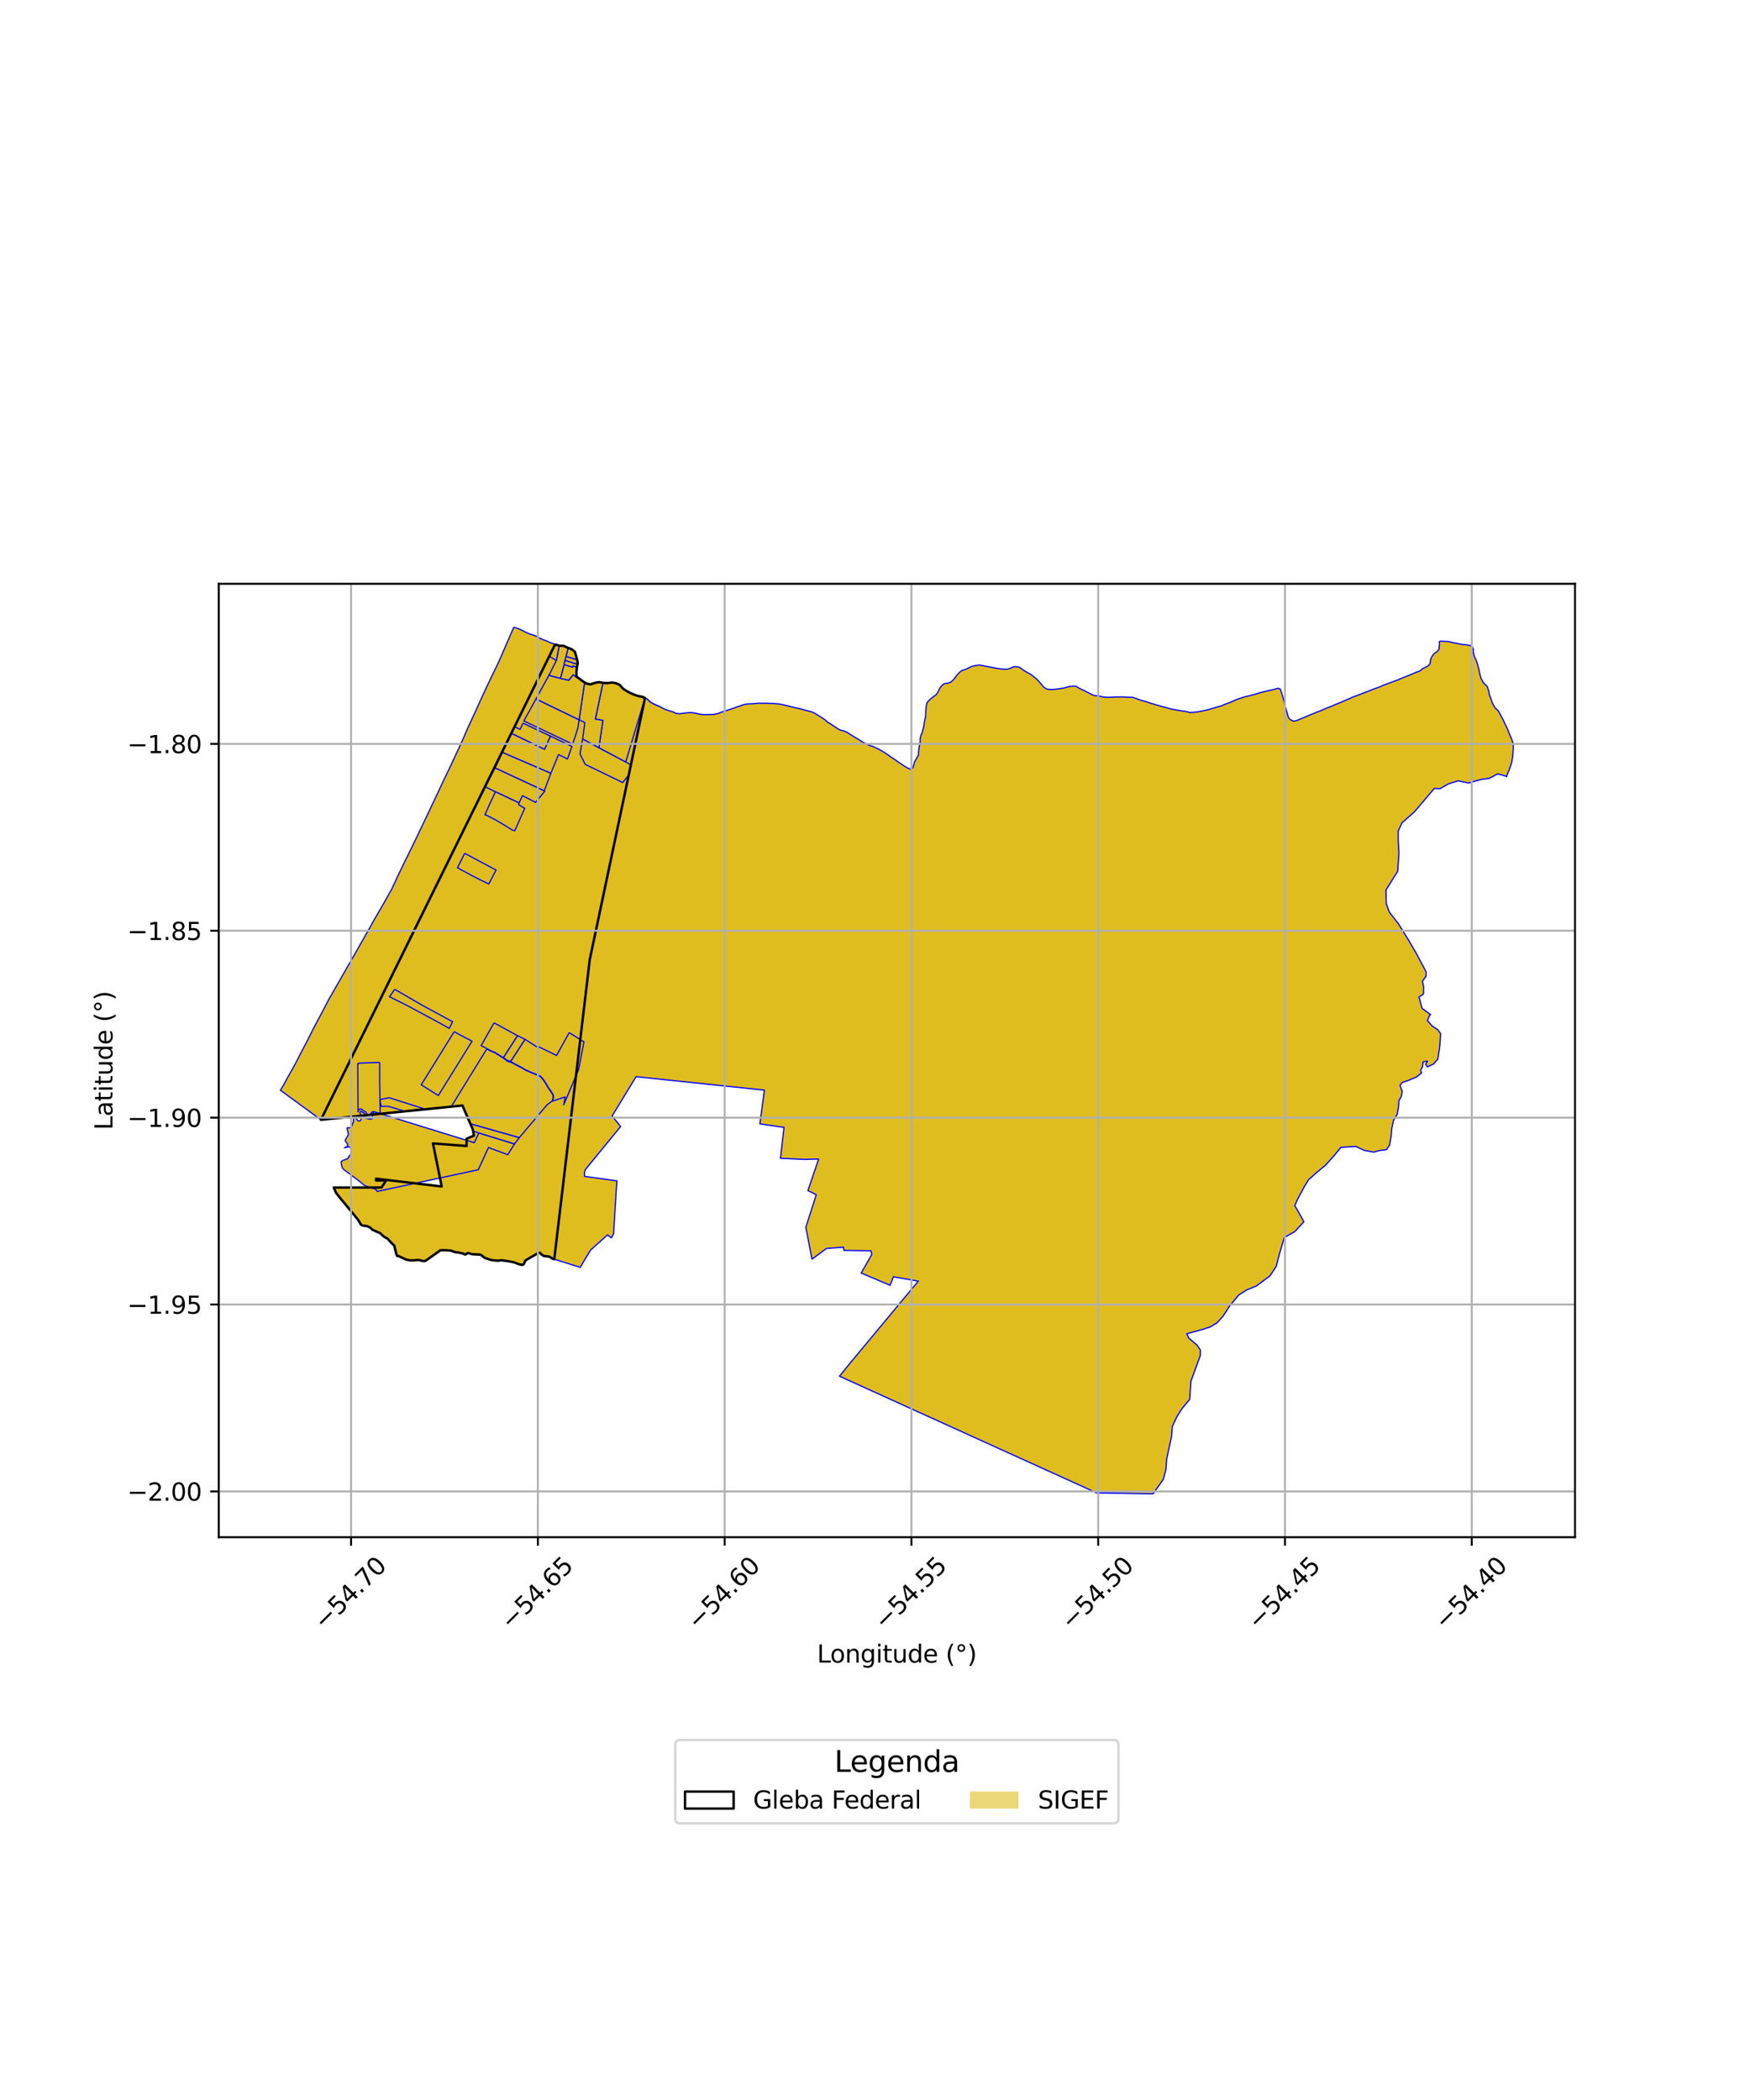 <?xml version="1.0" encoding="utf-8" standalone="no"?>
<!DOCTYPE svg PUBLIC "-//W3C//DTD SVG 1.1//EN"
  "http://www.w3.org/Graphics/SVG/1.1/DTD/svg11.dtd">
<svg xmlns:xlink="http://www.w3.org/1999/xlink" width="720pt" height="864pt" viewBox="0 0 720 864" xmlns="http://www.w3.org/2000/svg" version="1.1">
 <defs>
  <style type="text/css">*{stroke-linejoin: round; stroke-linecap: butt}</style>
 </defs>
 <g id="figure_1">
  <g id="patch_1">
   <path d="M 0 864 
L 720 864 
L 720 0 
L 0 0 
z
" style="fill: #ffffff"/>
  </g>
  <g id="axes_1">
   <g id="patch_2">
    <path d="M 90 632.442 
L 648 632.442 
L 648 240.198 
L 90 240.198 
z
" style="fill: #ffffff"/>
   </g>
   <g id="PatchCollection_1">
    <path d="M 265.369 287.198 
L 266.085 287.457 
L 267.553 288.87 
L 269.191 289.775 
L 271.022 290.53 
L 271.51 290.765 
L 269.707 297.078 
L 265.383 312.462 
L 265.313 312.698 
L 261.249 315.656 
L 257.423 313.477 
L 257.692 312.629 
L 257.768 312.419 
L 265.369 287.198 
" clip-path="url(#pb741abd24e)" style="fill: #e0bd1f; stroke: #0000ff; stroke-width: 0.5"/>
    <path d="M 592.29 263.798 
L 596.062 263.969 
L 597.828 264.416 
L 599.605 264.723 
L 601.285 265.094 
L 603.093 265.273 
L 604.812 265.569 
L 605.955 266.452 
L 606.178 267.14 
L 606.125 268.211 
L 606.57 269.985 
L 607.371 271.718 
L 607.941 273.509 
L 608.467 275.447 
L 608.847 277.318 
L 609.326 279.109 
L 610.333 280.911 
L 611.856 282.386 
L 612.456 284.176 
L 612.788 285.824 
L 613.45 287.593 
L 614.032 289.351 
L 615.218 291.346 
L 616.328 292.321 
L 617.309 294.026 
L 618.254 295.83 
L 619.169 297.695 
L 620.26 299.999 
L 621.001 301.93 
L 621.855 303.881 
L 622.53 305.811 
L 622.636 307.778 
L 622.476 309.764 
L 622.285 311.748 
L 621.947 313.705 
L 621.363 315.547 
L 620.67 317.351 
L 619.905 319.141 
L 619.868 319.578 
L 619.555 319.336 
L 616.211 318.386 
L 612.731 320.234 
L 609.6 320.665 
L 606.927 321.343 
L 604.255 322.163 
L 599.926 321.25 
L 595.864 322.533 
L 592.472 324.487 
L 590.079 324.421 
L 581.898 334.071 
L 576.874 338.473 
L 575.262 341.912 
L 575.269 345.772 
L 575.56 351.121 
L 575.045 358.489 
L 570.238 366.15 
L 570.354 371.782 
L 571.627 375.286 
L 575.4 380.132 
L 579.317 386.465 
L 582.705 392.232 
L 586.753 399.848 
L 586.733 401.611 
L 585.224 403.704 
L 585.721 405.935 
L 585.656 408.981 
L 583.829 410.189 
L 585.068 414.862 
L 588.592 417.441 
L 588.1 417.867 
L 587.294 419.923 
L 588.281 421.037 
L 589.269 422.151 
L 591.559 423.635 
L 592.688 425.262 
L 592.517 428.379 
L 592.241 431.497 
L 591.928 433.269 
L 591.616 435.642 
L 589.825 437.771 
L 587.258 438.945 
L 586.553 437.813 
L 587.325 436.572 
L 585.53 436.858 
L 585.253 438.914 
L 584.481 440.367 
L 584.905 441.429 
L 582.657 443.169 
L 579.141 444.628 
L 576.96 445.341 
L 576.013 446.547 
L 576.897 449.025 
L 576.549 451.08 
L 575.602 452.782 
L 575.325 455.722 
L 574.873 458.416 
L 573.329 460.969 
L 572.562 464.548 
L 572.391 467.205 
L 571.712 471.103 
L 570.431 473.018 
L 567.511 473.378 
L 565.225 474.02 
L 561.247 473.284 
L 557.796 471.661 
L 551.674 472.062 
L 549.252 475.042 
L 545.283 479.478 
L 541.629 482.461 
L 538.397 485.371 
L 536.713 488.102 
L 533.768 493.598 
L 532.716 496.045 
L 534.552 499.194 
L 536.459 502.661 
L 532.701 506.742 
L 528.412 509.124 
L 526.593 515.22 
L 525.056 521.068 
L 522.494 524.934 
L 516.907 529.089 
L 512.933 530.727 
L 509.63 532.823 
L 505.802 537.471 
L 503.136 541.621 
L 500.712 544.247 
L 497.936 545.917 
L 494.7 546.986 
L 491.367 547.903 
L 488.279 548.748 
L 489.086 550.511 
L 492.497 553.396 
L 493.845 555.379 
L 493.847 557.725 
L 490.006 568.184 
L 489.483 575.707 
L 486.35 579.504 
L 484.205 582.848 
L 482.328 586.917 
L 481.975 591.207 
L 480.017 600.152 
L 479.665 604.758 
L 478.595 608.688 
L 474.388 614.613 
L 451.154 614.211 
L 345.388 566.208 
L 345.812 565.685 
L 346.397 564.966 
L 346.893 564.373 
L 349.765 560.806 
L 377.827 527.085 
L 367.573 525.326 
L 366.195 528.793 
L 354.31 523.765 
L 358.692 516.111 
L 358.384 514.614 
L 347.237 514.467 
L 347.02 513.117 
L 343.674 513.369 
L 340.077 513.643 
L 334.071 518.052 
L 331.542 504.937 
L 335.836 491.541 
L 332.404 489.865 
L 336.787 476.94 
L 335.616 476.859 
L 331.145 477.021 
L 321.11 476.563 
L 321.603 472.096 
L 322.139 467.564 
L 322.574 463.817 
L 321.43 463.67 
L 318.348 463.223 
L 315.873 462.869 
L 312.632 462.396 
L 314.496 448.517 
L 263.412 443.162 
L 261.701 442.989 
L 251.833 459.178 
L 255.335 463.489 
L 240.873 481.161 
L 240.487 482.199 
L 240.482 483.979 
L 253.816 485.835 
L 253.615 488.728 
L 253.527 490.124 
L 253.438 491.332 
L 253.352 492.925 
L 252.432 507.661 
L 251.579 509.265 
L 249.937 508.083 
L 247.315 510.425 
L 245.574 511.994 
L 243.014 514.295 
L 242.313 515.427 
L 241.568 516.674 
L 241.224 517.215 
L 240.135 519.044 
L 238.708 521.433 
L 228.037 518.074 
L 242.632 394.872 
L 265.369 287.198 
L 266.085 287.457 
L 267.553 288.87 
L 269.191 289.775 
L 271.022 290.53 
L 271.51 290.762 
L 272.77 291.414 
L 274.177 292.069 
L 275.606 292.508 
L 276.76 292.84 
L 278.169 293.504 
L 279.642 293.654 
L 280.431 293.542 
L 281.017 293.487 
L 282.57 293.282 
L 284.321 293.168 
L 286.089 293.413 
L 287.845 293.836 
L 289.77 294.025 
L 291.729 293.967 
L 293.57 293.954 
L 295.517 293.527 
L 296.881 292.962 
L 297.977 292.643 
L 299.258 292.207 
L 300.72 291.739 
L 302.062 291.283 
L 303.503 290.737 
L 304.561 290.434 
L 305.967 289.925 
L 307.677 289.6 
L 309.542 289.553 
L 310.886 289.441 
L 312.327 289.291 
L 313.585 289.354 
L 314.845 289.321 
L 316.492 289.376 
L 318.003 289.467 
L 319.419 289.541 
L 320.662 289.651 
L 322.044 289.93 
L 323.655 290.3 
L 324.965 290.622 
L 326.364 290.975 
L 327.841 291.323 
L 329.386 291.644 
L 330.845 292.089 
L 332.32 292.453 
L 333.902 292.848 
L 335.187 293.448 
L 336.543 294.289 
L 337.689 294.98 
L 338.602 295.557 
L 339.623 296.284 
L 340.477 297.115 
L 341.517 297.694 
L 343.174 298.821 
L 344.507 299.693 
L 345.668 300.369 
L 347.114 300.705 
L 348.304 301.18 
L 349.502 301.936 
L 350.642 302.676 
L 351.683 303.312 
L 352.461 303.76 
L 353.722 304.529 
L 355.134 305.457 
L 356.535 306.111 
L 357.699 306.682 
L 359.199 307.145 
L 360.599 307.772 
L 362.209 308.59 
L 363.661 309.445 
L 364.726 310.16 
L 365.541 310.725 
L 366.68 311.524 
L 367.841 312.292 
L 368.886 313.019 
L 369.762 313.629 
L 370.661 314.235 
L 371.948 315.1 
L 373.192 315.88 
L 374.604 316.49 
L 375.529 315.97 
L 375.889 314.892 
L 376.32 313.398 
L 377.163 311.876 
L 377.91 310.599 
L 377.922 309.579 
L 378.061 308.142 
L 378.243 306.988 
L 378.55 305.578 
L 378.589 303.795 
L 378.977 302.314 
L 379.391 301.505 
L 379.749 300.028 
L 380.093 298.838 
L 380.209 297.643 
L 380.508 296.001 
L 380.815 294.63 
L 380.878 293.269 
L 380.923 291.849 
L 381.122 290.396 
L 381.402 289.158 
L 382.085 288.29 
L 382.976 287.466 
L 384.167 286.547 
L 385.22 285.745 
L 386.021 284.488 
L 386.571 283.329 
L 387.06 282.598 
L 387.867 281.716 
L 388.655 281.248 
L 389.862 281.104 
L 391.089 280.714 
L 392.116 279.841 
L 393.011 278.751 
L 393.477 277.989 
L 394.124 277.335 
L 394.819 276.613 
L 395.722 275.87 
L 397.1 275.458 
L 398.468 274.839 
L 399.846 274.144 
L 401.412 273.816 
L 402.93 273.604 
L 404.403 273.873 
L 405.991 274.18 
L 407.551 274.489 
L 408.993 274.768 
L 410.315 274.993 
L 411.356 275.154 
L 412.345 275.264 
L 413.434 275.314 
L 414.437 275.336 
L 415.26 275.084 
L 416.24 274.684 
L 417.278 274.304 
L 418.304 274.306 
L 419.358 274.518 
L 420.29 275.158 
L 421.377 275.922 
L 422.522 276.608 
L 423.493 277.128 
L 424.327 277.64 
L 425.433 278.514 
L 426.483 279.372 
L 427.499 280.425 
L 428.457 281.537 
L 429.355 282.631 
L 430.589 283.464 
L 432.071 283.657 
L 433.504 283.63 
L 434.774 283.511 
L 436.386 283.273 
L 437.74 283.092 
L 438.906 282.725 
L 440.178 282.39 
L 441.579 282.303 
L 442.873 282.39 
L 443.953 283.148 
L 445.48 283.859 
L 447.222 284.725 
L 448.742 285.525 
L 450.196 286.147 
L 451.45 286.28 
L 452.515 286.397 
L 453.644 286.723 
L 455.044 286.864 
L 455.833 286.883 
L 456.922 286.885 
L 458.077 286.809 
L 459.145 286.76 
L 460.34 286.767 
L 461.546 286.707 
L 463.039 286.815 
L 463.929 286.871 
L 464.805 286.874 
L 465.96 286.897 
L 467.151 287.268 
L 467.803 287.535 
L 469.315 288.067 
L 470.513 288.411 
L 471.765 288.743 
L 473.183 289.245 
L 474.786 289.715 
L 476.383 290.208 
L 477.876 290.62 
L 479.56 291.055 
L 480.983 291.451 
L 482.138 291.763 
L 483.532 292.022 
L 484.95 292.281 
L 486.345 292.482 
L 487.71 292.688 
L 488.728 292.905 
L 489.485 293.153 
L 490.862 293.074 
L 492.191 292.946 
L 493.712 292.711 
L 495.148 292.395 
L 496.585 292.109 
L 498.177 291.658 
L 499.744 291.181 
L 501.173 290.765 
L 502.486 290.431 
L 503.573 289.949 
L 504.506 289.566 
L 505.716 289.157 
L 506.602 288.753 
L 507.604 288.328 
L 508.656 287.883 
L 509.493 287.53 
L 510.278 287.306 
L 511.005 287.051 
L 511.914 286.754 
L 513.241 286.433 
L 514.825 286.052 
L 516.177 285.708 
L 517.385 285.321 
L 518.509 284.974 
L 519.792 284.652 
L 520.941 284.365 
L 522.258 284.074 
L 523.985 283.688 
L 525.765 283.178 
L 526.719 283.481 
L 527.191 284.806 
L 527.678 286.305 
L 528.049 287.728 
L 528.412 289.043 
L 528.67 290.261 
L 528.948 291.228 
L 529.204 292.13 
L 529.494 293.066 
L 529.793 294.152 
L 530.174 295.364 
L 531.062 296.204 
L 532.324 296.735 
L 533.628 296.396 
L 534.969 295.815 
L 536.238 295.308 
L 537.26 294.886 
L 538.365 294.398 
L 539.394 293.982 
L 540.288 293.623 
L 541.05 293.305 
L 541.929 292.938 
L 542.916 292.577 
L 543.909 292.182 
L 544.989 291.688 
L 546.094 291.238 
L 547.072 290.859 
L 548.115 290.438 
L 549.267 289.93 
L 550.481 289.434 
L 551.782 288.912 
L 552.972 288.388 
L 554.053 287.899 
L 555.263 287.403 
L 556.361 286.87 
L 557.447 286.487 
L 558.648 286.027 
L 559.855 285.559 
L 560.951 285.157 
L 562.008 284.741 
L 562.957 284.372 
L 563.914 284.002 
L 564.967 283.564 
L 566.185 283.145 
L 567.324 282.729 
L 568.324 282.311 
L 569.148 281.907 
L 570.094 281.57 
L 571.336 281.135 
L 572.544 280.678 
L 573.618 280.253 
L 574.399 279.999 
L 575.18 279.73 
L 575.912 279.363 
L 576.814 278.998 
L 577.836 278.575 
L 578.845 278.202 
L 579.857 277.785 
L 580.898 277.335 
L 581.846 276.953 
L 582.267 276.724 
L 582.932 276.497 
L 583.496 276.303 
L 584.069 276.097 
L 584.563 275.773 
L 584.871 275.476 
L 585.23 275.176 
L 585.583 274.949 
L 585.945 274.771 
L 586.316 274.577 
L 586.699 274.45 
L 587.102 274.236 
L 587.521 273.943 
L 587.878 273.634 
L 588.324 273.239 
L 588.413 272.612 
L 588.492 272.041 
L 588.636 271.347 
L 588.841 270.64 
L 589.329 269.878 
L 589.688 269.334 
L 590.137 268.8 
L 590.66 268.479 
L 591.33 268.015 
L 591.732 267.54 
L 592.041 267.113 
L 592.099 266.589 
L 592.14 266.033 
L 592.204 265.549 
L 592.251 264.992 
L 592.223 264.538 
L 592.175 264.142 
L 592.29 263.798 
" clip-path="url(#pb741abd24e)" style="fill: #e0bd1f; stroke: #0000ff; stroke-width: 0.5"/>
    <path d="M 228.407 265.075 
L 230.048 265.651 
L 231.789 265.685 
L 233.563 266.5 
L 235.271 267.125 
L 236.539 268.185 
L 237.033 269.796 
L 237.453 271.368 
L 237.703 272.825 
L 237.375 274.421 
L 237.168 276.392 
L 237.224 278.393 
L 238.672 279.502 
L 240.049 280.475 
L 241.452 281.271 
L 242.924 281.556 
L 244.025 281.234 
L 245.3 280.803 
L 246.665 280.659 
L 248.235 280.966 
L 250.125 281.018 
L 251.886 280.819 
L 253.538 281.121 
L 254.938 281.744 
L 255.929 282.898 
L 256.851 283.724 
L 257.97 284.381 
L 259.098 285.035 
L 260.636 285.684 
L 262.44 286.324 
L 264.406 286.708 
L 265.369 287.198 
L 242.632 394.872 
L 228.037 518.074 
L 227.535 517.931 
L 226.703 517.424 
L 225.937 516.998 
L 224.518 516.766 
L 223.698 516.742 
L 222.849 516.223 
L 222.505 515.917 
L 222.266 515.514 
L 221.769 515.363 
L 221.315 515.614 
L 220.269 516.096 
L 219.363 516.718 
L 218.265 517.408 
L 217.321 517.899 
L 216.779 518.26 
L 216.162 518.583 
L 215.906 519.247 
L 215.634 519.854 
L 215.23 520.317 
L 214.676 520.396 
L 214.143 520.298 
L 213.541 520.155 
L 212.891 519.865 
L 212.238 519.578 
L 211.496 519.363 
L 210.746 519.19 
L 209.995 519.033 
L 209.238 518.922 
L 208.494 518.834 
L 207.793 518.669 
L 207.104 518.595 
L 206.347 518.507 
L 205.606 518.609 
L 204.898 518.69 
L 204.178 518.655 
L 203.501 518.612 
L 202.823 518.532 
L 202.176 518.419 
L 201.563 518.248 
L 201.061 518.034 
L 200.37 517.843 
L 199.735 517.645 
L 199.184 517.351 
L 198.708 516.946 
L 198.211 516.523 
L 197.582 516.196 
L 196.245 516.154 
L 194.899 516.083 
L 194.227 516.008 
L 193.024 515.622 
L 192.634 515.523 
L 192.153 515.71 
L 191.741 516.027 
L 191.439 516.161 
L 190.337 515.711 
L 188.804 515.344 
L 187.364 515.204 
L 186.017 514.809 
L 185.526 514.557 
L 183.46 514.382 
L 182.027 514.406 
L 181.232 514.38 
L 180.119 515.169 
L 178.998 516.091 
L 177.68 516.797 
L 176.479 517.763 
L 175.268 518.607 
L 174.651 518.877 
L 173.281 518.677 
L 172.562 518.426 
L 171.821 518.38 
L 169.936 518.572 
L 168.638 518.538 
L 167.235 518.258 
L 166.063 517.763 
L 164.485 516.964 
L 163.934 516.75 
L 163.472 516.78 
L 163.172 516.375 
L 162.579 513.779 
L 162.211 512.478 
L 161.189 511.527 
L 159.811 510.07 
L 159.415 509.595 
L 157.931 508.774 
L 156.395 507.357 
L 154.557 506.522 
L 153.229 505.959 
L 152.365 505.11 
L 151.14 504.481 
L 149.677 504.314 
L 149.004 504.192 
L 148.51 503.843 
L 147.402 501.987 
L 145.81 499.986 
L 143.47 497.225 
L 141.742 495.071 
L 139.98 492.941 
L 138.276 490.778 
L 137.323 488.582 
L 156.961 488.582 
L 158.868 485.683 
L 154.723 485.683 
L 154.723 484.945 
L 181.723 488.154 
L 178.143 470.439 
L 191.969 471.496 
L 191.969 468.505 
L 194.958 467.224 
L 194.531 464.661 
L 190.262 454.837 
L 132.025 460.725 
L 228.407 265.075 
" clip-path="url(#pb741abd24e)" style="fill: #e0bd1f; stroke: #0000ff; stroke-width: 0.5"/>
    <path d="M 148.338 457.111 
L 150.065 458.203 
L 149.606 459.008 
L 149.81 459.902 
L 152.345 460.505 
L 153.21 460.191 
L 153.165 458.418 
L 153.536 458.014 
L 153.647 457.321 
L 195.137 470.133 
L 197.006 466.128 
L 211.699 470.65 
L 208.885 475.073 
L 200.978 472.112 
L 196.78 481.268 
L 155.258 490.181 
L 154.529 489.268 
L 149.983 487.77 
L 148.147 486.214 
L 141.769 481.433 
L 140.995 480.727 
L 140.686 480.031 
L 140.318 478.038 
L 140.89 477.51 
L 143.075 476.689 
L 143.753 475.458 
L 144.115 475.264 
L 144.603 473.576 
L 144.553 472.556 
L 143.945 471.98 
L 143.416 471.854 
L 142.754 471.953 
L 142.062 472.18 
L 141.727 472.201 
L 142.718 471.755 
L 143.047 471.236 
L 142.975 470.62 
L 142.142 469.574 
L 142.054 469.222 
L 142.14 468.846 
L 143.199 467.158 
L 143.327 466.465 
L 142.841 464.433 
L 142.837 464.083 
L 142.947 463.968 
L 143.54 464.025 
L 144.259 463.861 
L 144.779 463.282 
L 145.407 461.361 
L 145.427 460.102 
L 145.811 459.711 
L 146.419 459.992 
L 147.237 461.121 
L 147.93 461.229 
L 148.465 460.792 
L 148.562 460.049 
L 148.488 459.063 
L 148.049 457.78 
L 148.338 457.111 
" clip-path="url(#pb741abd24e)" style="fill: #e0bd1f; stroke: #0000ff; stroke-width: 0.5"/>
    <path d="M 193.514 462.321 
L 213.661 468.035 
L 211.699 470.65 
L 197.006 466.128 
L 195.236 465.552 
L 194.665 465.39 
L 194.549 464.658 
L 193.514 462.321 
" clip-path="url(#pb741abd24e)" style="fill: #e0bd1f; stroke: #0000ff; stroke-width: 0.5"/>
    <path d="M 200.227 431.647 
L 200.774 431.825 
L 201.332 432.126 
L 201.966 432.47 
L 202.406 432.666 
L 203.112 432.921 
L 203.669 433.169 
L 206.812 435.163 
L 207.524 435.634 
L 208.229 436.201 
L 208.987 436.74 
L 209.348 436.786 
L 210.151 437.039 
L 211.033 437.42 
L 212.09 438.04 
L 214.828 439.457 
L 215.92 440.12 
L 216.861 440.587 
L 219.511 441.711 
L 221.44 442.479 
L 222.053 442.752 
L 222.464 443.044 
L 223.361 444.111 
L 224.614 445.942 
L 225.388 447.298 
L 226.139 448.418 
L 226.839 449.438 
L 227.304 450.201 
L 227.573 450.875 
L 227.61 451.312 
L 227.343 452.544 
L 227.145 453.032 
L 225.091 454.536 
L 213.661 468.035 
L 193.514 462.321 
L 190.262 454.837 
L 185.671 455.301 
L 186.199 454.422 
L 200.227 431.647 
" clip-path="url(#pb741abd24e)" style="fill: #e0bd1f; stroke: #0000ff; stroke-width: 0.5"/>
    <path d="M 211.424 258.027 
L 213.579 258.764 
L 214.839 259.373 
L 216.282 260.103 
L 217.921 260.828 
L 219.288 261.233 
L 220.423 261.645 
L 221.551 262.257 
L 222.982 263.005 
L 224.74 263.63 
L 226.55 264.458 
L 228.407 265.075 
L 132.025 460.725 
L 115.364 448.553 
L 116.714 446.338 
L 118.245 443.483 
L 120.437 439.614 
L 122.164 436.413 
L 123.955 432.897 
L 126.608 427.837 
L 128.81 423.434 
L 132.304 416.887 
L 135.256 411.229 
L 138.149 406.184 
L 141.025 401.17 
L 142.686 398.222 
L 144.597 394.947 
L 147.115 390.55 
L 148.852 387.451 
L 151.263 383.27 
L 154.449 377.562 
L 157.668 372.025 
L 161.166 365.805 
L 163.286 361.21 
L 165.867 355.822 
L 167.591 352.353 
L 169.293 348.876 
L 171.481 344.385 
L 176.093 334.717 
L 179.234 328.065 
L 181.879 322.438 
L 184.681 316.595 
L 186.964 311.714 
L 189.577 306.108 
L 190.769 303.47 
L 192.48 299.476 
L 194.651 294.798 
L 196.57 290.619 
L 198.079 287.255 
L 199.843 283.43 
L 202.559 277.756 
L 205.234 272.212 
L 207.603 266.767 
L 210.043 261.144 
L 211.173 258.534 
L 211.424 258.027 
" clip-path="url(#pb741abd24e)" style="fill: #e0bd1f; stroke: #0000ff; stroke-width: 0.5"/>
    <path d="M 156.219 437.106 
L 156.209 444.813 
L 156.326 452.432 
L 156.425 458.132 
L 153.647 457.321 
L 153.268 457.395 
L 152.429 458.184 
L 152.42 458.566 
L 150.694 458.704 
L 150.931 458.338 
L 150.562 457.556 
L 149.444 456.908 
L 148.982 456.472 
L 148.243 456.239 
L 147.735 456.474 
L 147.385 457.219 
L 147.305 457.452 
L 147.21 437.56 
L 147.625 437.553 
L 147.63 437.401 
L 156.219 437.106 
" clip-path="url(#pb741abd24e)" style="fill: #e0bd1f; stroke: #0000ff; stroke-width: 0.5"/>
    <path d="M 160.062 451.614 
L 174.599 456.237 
L 166.353 457.139 
L 159.836 455.185 
L 156.786 455.165 
L 156.326 452.432 
L 160.062 451.614 
" clip-path="url(#pb741abd24e)" style="fill: #e0bd1f; stroke: #0000ff; stroke-width: 0.5"/>
    <path d="M 234.182 424.844 
L 238.742 427.704 
L 236.974 442.624 
L 231.915 454.557 
L 232.524 451.301 
L 227.401 453.015 
L 227.749 451.321 
L 227.709 450.842 
L 227.428 450.138 
L 226.955 449.362 
L 225.505 447.224 
L 224.731 445.868 
L 223.471 444.027 
L 222.558 442.94 
L 222.122 442.63 
L 221.493 442.35 
L 218.478 441.146 
L 216.919 440.461 
L 215.986 439.998 
L 214.895 439.335 
L 212.157 437.919 
L 211.095 437.296 
L 210.047 436.755 
L 216.017 427.609 
L 221.489 431.11 
L 221.717 430.696 
L 229.006 434.257 
L 234.182 424.844 
" clip-path="url(#pb741abd24e)" style="fill: #e0bd1f; stroke: #0000ff; stroke-width: 0.5"/>
    <path d="M 186.861 424.46 
L 188.076 425.127 
L 189.804 426.054 
L 191.761 427.092 
L 194.218 428.361 
L 180.345 450.733 
L 173.308 446.319 
L 186.861 424.46 
" clip-path="url(#pb741abd24e)" style="fill: #e0bd1f; stroke: #0000ff; stroke-width: 0.5"/>
    <path d="M 238.742 427.704 
L 240.259 428.656 
L 238.022 440.153 
L 236.974 442.624 
L 238.742 427.704 
" clip-path="url(#pb741abd24e)" style="fill: #e0bd1f; stroke: #0000ff; stroke-width: 0.5"/>
    <path d="M 212.907 426.101 
L 216.017 427.609 
L 210.047 436.755 
L 208.621 436.219 
L 207.099 435.106 
L 212.907 426.101 
" clip-path="url(#pb741abd24e)" style="fill: #e0bd1f; stroke: #0000ff; stroke-width: 0.5"/>
    <path d="M 203.264 420.82 
L 212.907 426.101 
L 207.099 435.106 
L 206.014 434.486 
L 203.734 433.046 
L 203.163 432.791 
L 202.457 432.536 
L 202.027 432.345 
L 200.839 431.702 
L 199.805 431.138 
L 197.965 430.207 
L 203.264 420.82 
" clip-path="url(#pb741abd24e)" style="fill: #e0bd1f; stroke: #0000ff; stroke-width: 0.5"/>
    <path d="M 162.429 407.03 
L 174.086 413.817 
L 186.209 420.347 
L 184.843 423.099 
L 178.949 419.844 
L 167.522 413.71 
L 160.242 410.07 
L 162.011 407.61 
L 162.429 407.03 
" clip-path="url(#pb741abd24e)" style="fill: #e0bd1f; stroke: #0000ff; stroke-width: 0.5"/>
    <path d="M 191.183 351.084 
L 204.081 357.965 
L 201.108 363.708 
L 197.738 362.067 
L 194.554 360.454 
L 188.217 357.019 
L 189.643 354.169 
L 191.183 351.084 
" clip-path="url(#pb741abd24e)" style="fill: #e0bd1f; stroke: #0000ff; stroke-width: 0.5"/>
    <path d="M 203.704 315.923 
L 224.178 325.466 
L 220.35 330.122 
L 214.977 327.361 
L 213.559 330.347 
L 203.842 325.768 
L 199.536 323.683 
L 203.704 315.923 
" clip-path="url(#pb741abd24e)" style="fill: #e0bd1f; stroke: #0000ff; stroke-width: 0.5"/>
    <path d="M 206.591 309.48 
L 226.64 318.127 
L 223.937 325.35 
L 203.704 315.923 
L 206.591 309.48 
" clip-path="url(#pb741abd24e)" style="fill: #e0bd1f; stroke: #0000ff; stroke-width: 0.5"/>
    <path d="M 239.712 304.003 
L 246.406 307.64 
L 257.423 313.477 
L 259.54 314.709 
L 258.663 318.878 
L 256.178 321.975 
L 253.554 320.678 
L 240.737 314.454 
L 238.634 310.193 
L 239.712 304.003 
" clip-path="url(#pb741abd24e)" style="fill: #e0bd1f; stroke: #0000ff; stroke-width: 0.5"/>
    <path d="M 210.394 301.688 
L 224.044 308.275 
L 226.452 302.855 
L 235.294 307.111 
L 233.476 312.284 
L 229.812 310.443 
L 226.64 318.127 
L 206.591 309.48 
L 210.394 301.688 
" clip-path="url(#pb741abd24e)" style="fill: #e0bd1f; stroke: #0000ff; stroke-width: 0.5"/>
    <path d="M 248.066 280.917 
L 248.685 281.174 
L 249.474 281.22 
L 251.701 280.929 
L 252.712 281.032 
L 254.818 281.776 
L 256.225 283.42 
L 258.649 284.922 
L 259.158 285.187 
L 262.079 286.326 
L 263.478 286.71 
L 264.08 286.794 
L 264.647 286.9 
L 265.369 287.198 
L 257.768 312.419 
L 257.692 312.629 
L 257.423 313.477 
L 246.406 307.64 
L 248.046 296.385 
L 244.952 295.867 
L 248.066 280.917 
" clip-path="url(#pb741abd24e)" style="fill: #e0bd1f; stroke: #0000ff; stroke-width: 0.5"/>
    <path d="M 246.664 280.673 
L 247.417 280.747 
L 248.066 280.917 
L 244.952 295.867 
L 248.046 296.385 
L 246.406 307.64 
L 239.712 304.003 
L 240.625 297.292 
L 238.258 296.14 
L 240.517 280.831 
L 241.443 281.283 
L 242.151 281.442 
L 242.917 281.568 
L 243.532 281.468 
L 244.034 281.244 
L 244.598 281.04 
L 245.302 280.814 
L 246.006 280.696 
L 246.664 280.673 
" clip-path="url(#pb741abd24e)" style="fill: #e0bd1f; stroke: #0000ff; stroke-width: 0.5"/>
    <path d="M 220.512 287.55 
L 238.258 296.14 
L 237.733 299.623 
L 235.618 306.178 
L 215.516 296.599 
L 217.501 293.081 
L 220.512 287.55 
" clip-path="url(#pb741abd24e)" style="fill: #e0bd1f; stroke: #0000ff; stroke-width: 0.5"/>
    <path d="M 235.817 277.616 
L 237.183 278.546 
L 238.669 279.506 
L 240.055 280.482 
L 240.517 280.831 
L 238.258 296.14 
L 220.512 287.55 
L 225.845 277.834 
L 230.574 279.11 
L 234.002 279.849 
L 235.817 277.616 
" clip-path="url(#pb741abd24e)" style="fill: #e0bd1f; stroke: #0000ff; stroke-width: 0.5"/>
    <path d="M 203.842 325.768 
L 213.559 330.347 
L 213.345 331.093 
L 215.893 332.533 
L 211.795 341.794 
L 210.794 341.497 
L 209.237 340.536 
L 206.792 339.036 
L 203.86 337.329 
L 201.992 336.34 
L 200.164 335.406 
L 199.494 335.257 
L 201.157 331.517 
L 203.842 325.768 
" clip-path="url(#pb741abd24e)" style="fill: #e0bd1f; stroke: #0000ff; stroke-width: 0.5"/>
    <path d="M 215.147 297.517 
L 226.452 302.855 
L 224.044 308.275 
L 210.394 301.688 
L 211.722 299.017 
L 213.991 300.081 
L 215.147 297.517 
" clip-path="url(#pb741abd24e)" style="fill: #e0bd1f; stroke: #0000ff; stroke-width: 0.5"/>
    <path d="M 232.083 273.426 
L 235.495 274.466 
L 235.762 273.945 
L 237.35 274.53 
L 237.16 276.385 
L 237.216 278.393 
L 237.183 278.546 
L 235.817 277.616 
L 234.002 279.849 
L 230.574 279.11 
L 232.083 273.426 
" clip-path="url(#pb741abd24e)" style="fill: #e0bd1f; stroke: #0000ff; stroke-width: 0.5"/>
    <path d="M 230.073 265.688 
L 230.863 265.738 
L 232.707 266.021 
L 233.792 266.62 
L 232.924 270.064 
L 232.507 271.704 
L 232.083 273.426 
L 230.574 279.11 
L 225.845 277.834 
L 228.905 271.746 
L 230.073 265.688 
" clip-path="url(#pb741abd24e)" style="fill: #e0bd1f; stroke: #0000ff; stroke-width: 0.5"/>
    <path d="M 232.507 271.704 
L 237.618 273.308 
L 237.559 273.59 
L 237.362 274.417 
L 237.35 274.53 
L 235.762 273.945 
L 235.495 274.466 
L 232.083 273.426 
L 232.507 271.704 
" clip-path="url(#pb741abd24e)" style="fill: #e0bd1f; stroke: #0000ff; stroke-width: 0.5"/>
    <path d="M 232.924 270.064 
L 237.469 271.472 
L 237.65 272.072 
L 237.69 272.819 
L 237.618 273.308 
L 232.507 271.704 
L 232.924 270.064 
" clip-path="url(#pb741abd24e)" style="fill: #e0bd1f; stroke: #0000ff; stroke-width: 0.5"/>
    <path d="M 228.407 265.075 
L 228.946 265.28 
L 229.54 265.504 
L 230.073 265.688 
L 228.905 271.746 
L 225.986 270.008 
L 228.407 265.075 
" clip-path="url(#pb741abd24e)" style="fill: #e0bd1f; stroke: #0000ff; stroke-width: 0.5"/>
    <path d="M 233.792 266.62 
L 235.262 267.135 
L 236.527 268.193 
L 237.02 269.8 
L 237.469 271.472 
L 232.924 270.064 
L 233.792 266.62 
" clip-path="url(#pb741abd24e)" style="fill: #e0bd1f; stroke: #0000ff; stroke-width: 0.5"/>
   </g>
   <g id="PatchCollection_2">
    <path d="M 228.407 265.075 
L 230.048 265.651 
L 231.789 265.685 
L 233.563 266.5 
L 235.271 267.125 
L 236.539 268.185 
L 237.453 271.368 
L 237.703 272.825 
L 237.375 274.421 
L 237.168 276.392 
L 237.224 278.393 
L 240.049 280.475 
L 241.452 281.271 
L 242.924 281.556 
L 245.3 280.803 
L 246.665 280.659 
L 248.235 280.966 
L 250.125 281.018 
L 251.886 280.819 
L 253.538 281.121 
L 254.938 281.744 
L 255.929 282.898 
L 256.851 283.724 
L 259.098 285.035 
L 260.636 285.684 
L 262.44 286.324 
L 264.406 286.708 
L 265.369 287.198 
L 242.632 394.872 
L 228.037 518.074 
L 227.535 517.931 
L 225.937 516.998 
L 223.698 516.742 
L 222.505 515.917 
L 222.266 515.514 
L 221.769 515.363 
L 217.321 517.899 
L 216.162 518.583 
L 215.634 519.854 
L 215.23 520.317 
L 214.676 520.396 
L 213.541 520.155 
L 211.496 519.363 
L 209.238 518.922 
L 206.347 518.507 
L 204.898 518.69 
L 202.823 518.532 
L 201.563 518.248 
L 200.37 517.843 
L 199.735 517.645 
L 199.184 517.351 
L 198.211 516.523 
L 197.582 516.196 
L 194.227 516.008 
L 192.634 515.523 
L 192.153 515.71 
L 191.439 516.161 
L 190.337 515.711 
L 188.804 515.344 
L 187.364 515.204 
L 185.526 514.557 
L 183.46 514.382 
L 181.232 514.38 
L 175.268 518.607 
L 174.651 518.877 
L 173.281 518.677 
L 172.562 518.426 
L 171.821 518.38 
L 169.936 518.572 
L 168.638 518.538 
L 167.235 518.258 
L 166.063 517.763 
L 163.934 516.75 
L 163.472 516.78 
L 163.172 516.375 
L 162.211 512.478 
L 161.189 511.527 
L 159.415 509.595 
L 157.931 508.774 
L 156.395 507.357 
L 153.229 505.959 
L 152.365 505.11 
L 151.14 504.481 
L 149.004 504.192 
L 148.51 503.843 
L 147.402 501.987 
L 145.81 499.986 
L 139.98 492.941 
L 138.276 490.778 
L 137.323 488.582 
L 156.961 488.582 
L 158.868 485.683 
L 154.723 485.683 
L 154.723 484.945 
L 181.723 488.154 
L 178.143 470.439 
L 191.969 471.496 
L 191.969 468.505 
L 194.958 467.224 
L 194.531 464.661 
L 190.262 454.837 
L 132.025 460.725 
L 228.407 265.075 
L 228.407 265.075 
" clip-path="url(#pb741abd24e)" style="fill: none; stroke: #000000"/>
   </g>
   <g id="matplotlib.axis_1">
    <g id="xtick_1">
     <g id="line2d_1">
      <path d="M 144.446 632.442 
L 144.446 240.198 
" clip-path="url(#pb741abd24e)" style="fill: none; stroke: #b0b0b0; stroke-width: 0.8; stroke-linecap: square"/>
     </g>
     <g id="line2d_2">
      <defs>
       <path id="m40b4f5307b" d="M 0 0 
L 0 3.5 
" style="stroke: #000000; stroke-width: 0.8"/>
      </defs>
      <g>
       <use xlink:href="#m40b4f5307b" x="144.446" y="632.442" style="stroke: #000000; stroke-width: 0.8"/>
      </g>
     </g>
     <g id="text_1">
      <!-- −54.70 -->
      <g transform="translate(133.312 670.983) rotate(-45) scale(0.1 -0.1)">
       <defs>
        <path id="DejaVuSans-2212" d="M 678 2272 
L 4684 2272 
L 4684 1741 
L 678 1741 
L 678 2272 
z
" transform="scale(0.016)"/>
        <path id="DejaVuSans-35" d="M 691 4666 
L 3169 4666 
L 3169 4134 
L 1269 4134 
L 1269 2991 
Q 1406 3038 1543 3061 
Q 1681 3084 1819 3084 
Q 2600 3084 3056 2656 
Q 3513 2228 3513 1497 
Q 3513 744 3044 326 
Q 2575 -91 1722 -91 
Q 1428 -91 1123 -41 
Q 819 9 494 109 
L 494 744 
Q 775 591 1075 516 
Q 1375 441 1709 441 
Q 2250 441 2565 725 
Q 2881 1009 2881 1497 
Q 2881 1984 2565 2268 
Q 2250 2553 1709 2553 
Q 1456 2553 1204 2497 
Q 953 2441 691 2322 
L 691 4666 
z
" transform="scale(0.016)"/>
        <path id="DejaVuSans-34" d="M 2419 4116 
L 825 1625 
L 2419 1625 
L 2419 4116 
z
M 2253 4666 
L 3047 4666 
L 3047 1625 
L 3713 1625 
L 3713 1100 
L 3047 1100 
L 3047 0 
L 2419 0 
L 2419 1100 
L 313 1100 
L 313 1709 
L 2253 4666 
z
" transform="scale(0.016)"/>
        <path id="DejaVuSans-2e" d="M 684 794 
L 1344 794 
L 1344 0 
L 684 0 
L 684 794 
z
" transform="scale(0.016)"/>
        <path id="DejaVuSans-37" d="M 525 4666 
L 3525 4666 
L 3525 4397 
L 1831 0 
L 1172 0 
L 2766 4134 
L 525 4134 
L 525 4666 
z
" transform="scale(0.016)"/>
        <path id="DejaVuSans-30" d="M 2034 4250 
Q 1547 4250 1301 3770 
Q 1056 3291 1056 2328 
Q 1056 1369 1301 889 
Q 1547 409 2034 409 
Q 2525 409 2770 889 
Q 3016 1369 3016 2328 
Q 3016 3291 2770 3770 
Q 2525 4250 2034 4250 
z
M 2034 4750 
Q 2819 4750 3233 4129 
Q 3647 3509 3647 2328 
Q 3647 1150 3233 529 
Q 2819 -91 2034 -91 
Q 1250 -91 836 529 
Q 422 1150 422 2328 
Q 422 3509 836 4129 
Q 1250 4750 2034 4750 
z
" transform="scale(0.016)"/>
       </defs>
       <use xlink:href="#DejaVuSans-2212"/>
       <use xlink:href="#DejaVuSans-35" transform="translate(83.789 0)"/>
       <use xlink:href="#DejaVuSans-34" transform="translate(147.412 0)"/>
       <use xlink:href="#DejaVuSans-2e" transform="translate(211.035 0)"/>
       <use xlink:href="#DejaVuSans-37" transform="translate(242.822 0)"/>
       <use xlink:href="#DejaVuSans-30" transform="translate(306.445 0)"/>
      </g>
     </g>
    </g>
    <g id="xtick_2">
     <g id="line2d_3">
      <path d="M 221.292 632.442 
L 221.292 240.198 
" clip-path="url(#pb741abd24e)" style="fill: none; stroke: #b0b0b0; stroke-width: 0.8; stroke-linecap: square"/>
     </g>
     <g id="line2d_4">
      <g>
       <use xlink:href="#m40b4f5307b" x="221.292" y="632.442" style="stroke: #000000; stroke-width: 0.8"/>
      </g>
     </g>
     <g id="text_2">
      <!-- −54.65 -->
      <g transform="translate(210.159 670.983) rotate(-45) scale(0.1 -0.1)">
       <defs>
        <path id="DejaVuSans-36" d="M 2113 2584 
Q 1688 2584 1439 2293 
Q 1191 2003 1191 1497 
Q 1191 994 1439 701 
Q 1688 409 2113 409 
Q 2538 409 2786 701 
Q 3034 994 3034 1497 
Q 3034 2003 2786 2293 
Q 2538 2584 2113 2584 
z
M 3366 4563 
L 3366 3988 
Q 3128 4100 2886 4159 
Q 2644 4219 2406 4219 
Q 1781 4219 1451 3797 
Q 1122 3375 1075 2522 
Q 1259 2794 1537 2939 
Q 1816 3084 2150 3084 
Q 2853 3084 3261 2657 
Q 3669 2231 3669 1497 
Q 3669 778 3244 343 
Q 2819 -91 2113 -91 
Q 1303 -91 875 529 
Q 447 1150 447 2328 
Q 447 3434 972 4092 
Q 1497 4750 2381 4750 
Q 2619 4750 2861 4703 
Q 3103 4656 3366 4563 
z
" transform="scale(0.016)"/>
       </defs>
       <use xlink:href="#DejaVuSans-2212"/>
       <use xlink:href="#DejaVuSans-35" transform="translate(83.789 0)"/>
       <use xlink:href="#DejaVuSans-34" transform="translate(147.412 0)"/>
       <use xlink:href="#DejaVuSans-2e" transform="translate(211.035 0)"/>
       <use xlink:href="#DejaVuSans-36" transform="translate(242.822 0)"/>
       <use xlink:href="#DejaVuSans-35" transform="translate(306.445 0)"/>
      </g>
     </g>
    </g>
    <g id="xtick_3">
     <g id="line2d_5">
      <path d="M 298.139 632.442 
L 298.139 240.198 
" clip-path="url(#pb741abd24e)" style="fill: none; stroke: #b0b0b0; stroke-width: 0.8; stroke-linecap: square"/>
     </g>
     <g id="line2d_6">
      <g>
       <use xlink:href="#m40b4f5307b" x="298.139" y="632.442" style="stroke: #000000; stroke-width: 0.8"/>
      </g>
     </g>
     <g id="text_3">
      <!-- −54.60 -->
      <g transform="translate(287.006 670.983) rotate(-45) scale(0.1 -0.1)">
       <use xlink:href="#DejaVuSans-2212"/>
       <use xlink:href="#DejaVuSans-35" transform="translate(83.789 0)"/>
       <use xlink:href="#DejaVuSans-34" transform="translate(147.412 0)"/>
       <use xlink:href="#DejaVuSans-2e" transform="translate(211.035 0)"/>
       <use xlink:href="#DejaVuSans-36" transform="translate(242.822 0)"/>
       <use xlink:href="#DejaVuSans-30" transform="translate(306.445 0)"/>
      </g>
     </g>
    </g>
    <g id="xtick_4">
     <g id="line2d_7">
      <path d="M 374.986 632.442 
L 374.986 240.198 
" clip-path="url(#pb741abd24e)" style="fill: none; stroke: #b0b0b0; stroke-width: 0.8; stroke-linecap: square"/>
     </g>
     <g id="line2d_8">
      <g>
       <use xlink:href="#m40b4f5307b" x="374.986" y="632.442" style="stroke: #000000; stroke-width: 0.8"/>
      </g>
     </g>
     <g id="text_4">
      <!-- −54.55 -->
      <g transform="translate(363.852 670.983) rotate(-45) scale(0.1 -0.1)">
       <use xlink:href="#DejaVuSans-2212"/>
       <use xlink:href="#DejaVuSans-35" transform="translate(83.789 0)"/>
       <use xlink:href="#DejaVuSans-34" transform="translate(147.412 0)"/>
       <use xlink:href="#DejaVuSans-2e" transform="translate(211.035 0)"/>
       <use xlink:href="#DejaVuSans-35" transform="translate(242.822 0)"/>
       <use xlink:href="#DejaVuSans-35" transform="translate(306.445 0)"/>
      </g>
     </g>
    </g>
    <g id="xtick_5">
     <g id="line2d_9">
      <path d="M 451.832 632.442 
L 451.832 240.198 
" clip-path="url(#pb741abd24e)" style="fill: none; stroke: #b0b0b0; stroke-width: 0.8; stroke-linecap: square"/>
     </g>
     <g id="line2d_10">
      <g>
       <use xlink:href="#m40b4f5307b" x="451.832" y="632.442" style="stroke: #000000; stroke-width: 0.8"/>
      </g>
     </g>
     <g id="text_5">
      <!-- −54.50 -->
      <g transform="translate(440.699 670.983) rotate(-45) scale(0.1 -0.1)">
       <use xlink:href="#DejaVuSans-2212"/>
       <use xlink:href="#DejaVuSans-35" transform="translate(83.789 0)"/>
       <use xlink:href="#DejaVuSans-34" transform="translate(147.412 0)"/>
       <use xlink:href="#DejaVuSans-2e" transform="translate(211.035 0)"/>
       <use xlink:href="#DejaVuSans-35" transform="translate(242.822 0)"/>
       <use xlink:href="#DejaVuSans-30" transform="translate(306.445 0)"/>
      </g>
     </g>
    </g>
    <g id="xtick_6">
     <g id="line2d_11">
      <path d="M 528.679 632.442 
L 528.679 240.198 
" clip-path="url(#pb741abd24e)" style="fill: none; stroke: #b0b0b0; stroke-width: 0.8; stroke-linecap: square"/>
     </g>
     <g id="line2d_12">
      <g>
       <use xlink:href="#m40b4f5307b" x="528.679" y="632.442" style="stroke: #000000; stroke-width: 0.8"/>
      </g>
     </g>
     <g id="text_6">
      <!-- −54.45 -->
      <g transform="translate(517.546 670.983) rotate(-45) scale(0.1 -0.1)">
       <use xlink:href="#DejaVuSans-2212"/>
       <use xlink:href="#DejaVuSans-35" transform="translate(83.789 0)"/>
       <use xlink:href="#DejaVuSans-34" transform="translate(147.412 0)"/>
       <use xlink:href="#DejaVuSans-2e" transform="translate(211.035 0)"/>
       <use xlink:href="#DejaVuSans-34" transform="translate(242.822 0)"/>
       <use xlink:href="#DejaVuSans-35" transform="translate(306.445 0)"/>
      </g>
     </g>
    </g>
    <g id="xtick_7">
     <g id="line2d_13">
      <path d="M 605.526 632.442 
L 605.526 240.198 
" clip-path="url(#pb741abd24e)" style="fill: none; stroke: #b0b0b0; stroke-width: 0.8; stroke-linecap: square"/>
     </g>
     <g id="line2d_14">
      <g>
       <use xlink:href="#m40b4f5307b" x="605.526" y="632.442" style="stroke: #000000; stroke-width: 0.8"/>
      </g>
     </g>
     <g id="text_7">
      <!-- −54.40 -->
      <g transform="translate(594.393 670.983) rotate(-45) scale(0.1 -0.1)">
       <use xlink:href="#DejaVuSans-2212"/>
       <use xlink:href="#DejaVuSans-35" transform="translate(83.789 0)"/>
       <use xlink:href="#DejaVuSans-34" transform="translate(147.412 0)"/>
       <use xlink:href="#DejaVuSans-2e" transform="translate(211.035 0)"/>
       <use xlink:href="#DejaVuSans-34" transform="translate(242.822 0)"/>
       <use xlink:href="#DejaVuSans-30" transform="translate(306.445 0)"/>
      </g>
     </g>
    </g>
    <g id="text_8">
     <!-- Longitude (°) -->
     <g transform="translate(336.14 684.052) scale(0.1 -0.1)">
      <defs>
       <path id="DejaVuSans-4c" d="M 628 4666 
L 1259 4666 
L 1259 531 
L 3531 531 
L 3531 0 
L 628 0 
L 628 4666 
z
" transform="scale(0.016)"/>
       <path id="DejaVuSans-6f" d="M 1959 3097 
Q 1497 3097 1228 2736 
Q 959 2375 959 1747 
Q 959 1119 1226 758 
Q 1494 397 1959 397 
Q 2419 397 2687 759 
Q 2956 1122 2956 1747 
Q 2956 2369 2687 2733 
Q 2419 3097 1959 3097 
z
M 1959 3584 
Q 2709 3584 3137 3096 
Q 3566 2609 3566 1747 
Q 3566 888 3137 398 
Q 2709 -91 1959 -91 
Q 1206 -91 779 398 
Q 353 888 353 1747 
Q 353 2609 779 3096 
Q 1206 3584 1959 3584 
z
" transform="scale(0.016)"/>
       <path id="DejaVuSans-6e" d="M 3513 2113 
L 3513 0 
L 2938 0 
L 2938 2094 
Q 2938 2591 2744 2837 
Q 2550 3084 2163 3084 
Q 1697 3084 1428 2787 
Q 1159 2491 1159 1978 
L 1159 0 
L 581 0 
L 581 3500 
L 1159 3500 
L 1159 2956 
Q 1366 3272 1645 3428 
Q 1925 3584 2291 3584 
Q 2894 3584 3203 3211 
Q 3513 2838 3513 2113 
z
" transform="scale(0.016)"/>
       <path id="DejaVuSans-67" d="M 2906 1791 
Q 2906 2416 2648 2759 
Q 2391 3103 1925 3103 
Q 1463 3103 1205 2759 
Q 947 2416 947 1791 
Q 947 1169 1205 825 
Q 1463 481 1925 481 
Q 2391 481 2648 825 
Q 2906 1169 2906 1791 
z
M 3481 434 
Q 3481 -459 3084 -895 
Q 2688 -1331 1869 -1331 
Q 1566 -1331 1297 -1286 
Q 1028 -1241 775 -1147 
L 775 -588 
Q 1028 -725 1275 -790 
Q 1522 -856 1778 -856 
Q 2344 -856 2625 -561 
Q 2906 -266 2906 331 
L 2906 616 
Q 2728 306 2450 153 
Q 2172 0 1784 0 
Q 1141 0 747 490 
Q 353 981 353 1791 
Q 353 2603 747 3093 
Q 1141 3584 1784 3584 
Q 2172 3584 2450 3431 
Q 2728 3278 2906 2969 
L 2906 3500 
L 3481 3500 
L 3481 434 
z
" transform="scale(0.016)"/>
       <path id="DejaVuSans-69" d="M 603 3500 
L 1178 3500 
L 1178 0 
L 603 0 
L 603 3500 
z
M 603 4863 
L 1178 4863 
L 1178 4134 
L 603 4134 
L 603 4863 
z
" transform="scale(0.016)"/>
       <path id="DejaVuSans-74" d="M 1172 4494 
L 1172 3500 
L 2356 3500 
L 2356 3053 
L 1172 3053 
L 1172 1153 
Q 1172 725 1289 603 
Q 1406 481 1766 481 
L 2356 481 
L 2356 0 
L 1766 0 
Q 1100 0 847 248 
Q 594 497 594 1153 
L 594 3053 
L 172 3053 
L 172 3500 
L 594 3500 
L 594 4494 
L 1172 4494 
z
" transform="scale(0.016)"/>
       <path id="DejaVuSans-75" d="M 544 1381 
L 544 3500 
L 1119 3500 
L 1119 1403 
Q 1119 906 1312 657 
Q 1506 409 1894 409 
Q 2359 409 2629 706 
Q 2900 1003 2900 1516 
L 2900 3500 
L 3475 3500 
L 3475 0 
L 2900 0 
L 2900 538 
Q 2691 219 2414 64 
Q 2138 -91 1772 -91 
Q 1169 -91 856 284 
Q 544 659 544 1381 
z
M 1991 3584 
L 1991 3584 
z
" transform="scale(0.016)"/>
       <path id="DejaVuSans-64" d="M 2906 2969 
L 2906 4863 
L 3481 4863 
L 3481 0 
L 2906 0 
L 2906 525 
Q 2725 213 2448 61 
Q 2172 -91 1784 -91 
Q 1150 -91 751 415 
Q 353 922 353 1747 
Q 353 2572 751 3078 
Q 1150 3584 1784 3584 
Q 2172 3584 2448 3432 
Q 2725 3281 2906 2969 
z
M 947 1747 
Q 947 1113 1208 752 
Q 1469 391 1925 391 
Q 2381 391 2643 752 
Q 2906 1113 2906 1747 
Q 2906 2381 2643 2742 
Q 2381 3103 1925 3103 
Q 1469 3103 1208 2742 
Q 947 2381 947 1747 
z
" transform="scale(0.016)"/>
       <path id="DejaVuSans-65" d="M 3597 1894 
L 3597 1613 
L 953 1613 
Q 991 1019 1311 708 
Q 1631 397 2203 397 
Q 2534 397 2845 478 
Q 3156 559 3463 722 
L 3463 178 
Q 3153 47 2828 -22 
Q 2503 -91 2169 -91 
Q 1331 -91 842 396 
Q 353 884 353 1716 
Q 353 2575 817 3079 
Q 1281 3584 2069 3584 
Q 2775 3584 3186 3129 
Q 3597 2675 3597 1894 
z
M 3022 2063 
Q 3016 2534 2758 2815 
Q 2500 3097 2075 3097 
Q 1594 3097 1305 2825 
Q 1016 2553 972 2059 
L 3022 2063 
z
" transform="scale(0.016)"/>
       <path id="DejaVuSans-20" transform="scale(0.016)"/>
       <path id="DejaVuSans-28" d="M 1984 4856 
Q 1566 4138 1362 3434 
Q 1159 2731 1159 2009 
Q 1159 1288 1364 580 
Q 1569 -128 1984 -844 
L 1484 -844 
Q 1016 -109 783 600 
Q 550 1309 550 2009 
Q 550 2706 781 3412 
Q 1013 4119 1484 4856 
L 1984 4856 
z
" transform="scale(0.016)"/>
       <path id="DejaVuSans-b0" d="M 1600 4347 
Q 1350 4347 1178 4173 
Q 1006 4000 1006 3750 
Q 1006 3503 1178 3333 
Q 1350 3163 1600 3163 
Q 1850 3163 2022 3333 
Q 2194 3503 2194 3750 
Q 2194 3997 2020 4172 
Q 1847 4347 1600 4347 
z
M 1600 4750 
Q 1800 4750 1984 4673 
Q 2169 4597 2303 4453 
Q 2447 4313 2519 4134 
Q 2591 3956 2591 3750 
Q 2591 3338 2302 3052 
Q 2013 2766 1594 2766 
Q 1172 2766 890 3047 
Q 609 3328 609 3750 
Q 609 4169 896 4459 
Q 1184 4750 1600 4750 
z
" transform="scale(0.016)"/>
       <path id="DejaVuSans-29" d="M 513 4856 
L 1013 4856 
Q 1481 4119 1714 3412 
Q 1947 2706 1947 2009 
Q 1947 1309 1714 600 
Q 1481 -109 1013 -844 
L 513 -844 
Q 928 -128 1133 580 
Q 1338 1288 1338 2009 
Q 1338 2731 1133 3434 
Q 928 4138 513 4856 
z
" transform="scale(0.016)"/>
      </defs>
      <use xlink:href="#DejaVuSans-4c"/>
      <use xlink:href="#DejaVuSans-6f" transform="translate(53.963 0)"/>
      <use xlink:href="#DejaVuSans-6e" transform="translate(115.145 0)"/>
      <use xlink:href="#DejaVuSans-67" transform="translate(178.523 0)"/>
      <use xlink:href="#DejaVuSans-69" transform="translate(242 0)"/>
      <use xlink:href="#DejaVuSans-74" transform="translate(269.783 0)"/>
      <use xlink:href="#DejaVuSans-75" transform="translate(308.992 0)"/>
      <use xlink:href="#DejaVuSans-64" transform="translate(372.371 0)"/>
      <use xlink:href="#DejaVuSans-65" transform="translate(435.848 0)"/>
      <use xlink:href="#DejaVuSans-20" transform="translate(497.371 0)"/>
      <use xlink:href="#DejaVuSans-28" transform="translate(529.158 0)"/>
      <use xlink:href="#DejaVuSans-b0" transform="translate(568.172 0)"/>
      <use xlink:href="#DejaVuSans-29" transform="translate(618.172 0)"/>
     </g>
    </g>
   </g>
   <g id="matplotlib.axis_2">
    <g id="ytick_1">
     <g id="line2d_15">
      <path d="M 90 613.609 
L 648 613.609 
" clip-path="url(#pb741abd24e)" style="fill: none; stroke: #b0b0b0; stroke-width: 0.8; stroke-linecap: square"/>
     </g>
     <g id="line2d_16">
      <defs>
       <path id="m51f9990dfc" d="M 0 0 
L -3.5 0 
" style="stroke: #000000; stroke-width: 0.8"/>
      </defs>
      <g>
       <use xlink:href="#m51f9990dfc" x="90" y="613.609" style="stroke: #000000; stroke-width: 0.8"/>
      </g>
     </g>
     <g id="text_9">
      <!-- −2.00 -->
      <g transform="translate(52.355 617.409) scale(0.1 -0.1)">
       <defs>
        <path id="DejaVuSans-32" d="M 1228 531 
L 3431 531 
L 3431 0 
L 469 0 
L 469 531 
Q 828 903 1448 1529 
Q 2069 2156 2228 2338 
Q 2531 2678 2651 2914 
Q 2772 3150 2772 3378 
Q 2772 3750 2511 3984 
Q 2250 4219 1831 4219 
Q 1534 4219 1204 4116 
Q 875 4013 500 3803 
L 500 4441 
Q 881 4594 1212 4672 
Q 1544 4750 1819 4750 
Q 2544 4750 2975 4387 
Q 3406 4025 3406 3419 
Q 3406 3131 3298 2873 
Q 3191 2616 2906 2266 
Q 2828 2175 2409 1742 
Q 1991 1309 1228 531 
z
" transform="scale(0.016)"/>
       </defs>
       <use xlink:href="#DejaVuSans-2212"/>
       <use xlink:href="#DejaVuSans-32" transform="translate(83.789 0)"/>
       <use xlink:href="#DejaVuSans-2e" transform="translate(147.412 0)"/>
       <use xlink:href="#DejaVuSans-30" transform="translate(179.199 0)"/>
       <use xlink:href="#DejaVuSans-30" transform="translate(242.822 0)"/>
      </g>
     </g>
    </g>
    <g id="ytick_2">
     <g id="line2d_17">
      <path d="M 90 536.722 
L 648 536.722 
" clip-path="url(#pb741abd24e)" style="fill: none; stroke: #b0b0b0; stroke-width: 0.8; stroke-linecap: square"/>
     </g>
     <g id="line2d_18">
      <g>
       <use xlink:href="#m51f9990dfc" x="90" y="536.722" style="stroke: #000000; stroke-width: 0.8"/>
      </g>
     </g>
     <g id="text_10">
      <!-- −1.95 -->
      <g transform="translate(52.355 540.521) scale(0.1 -0.1)">
       <defs>
        <path id="DejaVuSans-31" d="M 794 531 
L 1825 531 
L 1825 4091 
L 703 3866 
L 703 4441 
L 1819 4666 
L 2450 4666 
L 2450 531 
L 3481 531 
L 3481 0 
L 794 0 
L 794 531 
z
" transform="scale(0.016)"/>
        <path id="DejaVuSans-39" d="M 703 97 
L 703 672 
Q 941 559 1184 500 
Q 1428 441 1663 441 
Q 2288 441 2617 861 
Q 2947 1281 2994 2138 
Q 2813 1869 2534 1725 
Q 2256 1581 1919 1581 
Q 1219 1581 811 2004 
Q 403 2428 403 3163 
Q 403 3881 828 4315 
Q 1253 4750 1959 4750 
Q 2769 4750 3195 4129 
Q 3622 3509 3622 2328 
Q 3622 1225 3098 567 
Q 2575 -91 1691 -91 
Q 1453 -91 1209 -44 
Q 966 3 703 97 
z
M 1959 2075 
Q 2384 2075 2632 2365 
Q 2881 2656 2881 3163 
Q 2881 3666 2632 3958 
Q 2384 4250 1959 4250 
Q 1534 4250 1286 3958 
Q 1038 3666 1038 3163 
Q 1038 2656 1286 2365 
Q 1534 2075 1959 2075 
z
" transform="scale(0.016)"/>
       </defs>
       <use xlink:href="#DejaVuSans-2212"/>
       <use xlink:href="#DejaVuSans-31" transform="translate(83.789 0)"/>
       <use xlink:href="#DejaVuSans-2e" transform="translate(147.412 0)"/>
       <use xlink:href="#DejaVuSans-39" transform="translate(179.199 0)"/>
       <use xlink:href="#DejaVuSans-35" transform="translate(242.822 0)"/>
      </g>
     </g>
    </g>
    <g id="ytick_3">
     <g id="line2d_19">
      <path d="M 90 459.835 
L 648 459.835 
" clip-path="url(#pb741abd24e)" style="fill: none; stroke: #b0b0b0; stroke-width: 0.8; stroke-linecap: square"/>
     </g>
     <g id="line2d_20">
      <g>
       <use xlink:href="#m51f9990dfc" x="90" y="459.835" style="stroke: #000000; stroke-width: 0.8"/>
      </g>
     </g>
     <g id="text_11">
      <!-- −1.90 -->
      <g transform="translate(52.355 463.634) scale(0.1 -0.1)">
       <use xlink:href="#DejaVuSans-2212"/>
       <use xlink:href="#DejaVuSans-31" transform="translate(83.789 0)"/>
       <use xlink:href="#DejaVuSans-2e" transform="translate(147.412 0)"/>
       <use xlink:href="#DejaVuSans-39" transform="translate(179.199 0)"/>
       <use xlink:href="#DejaVuSans-30" transform="translate(242.822 0)"/>
      </g>
     </g>
    </g>
    <g id="ytick_4">
     <g id="line2d_21">
      <path d="M 90 382.948 
L 648 382.948 
" clip-path="url(#pb741abd24e)" style="fill: none; stroke: #b0b0b0; stroke-width: 0.8; stroke-linecap: square"/>
     </g>
     <g id="line2d_22">
      <g>
       <use xlink:href="#m51f9990dfc" x="90" y="382.948" style="stroke: #000000; stroke-width: 0.8"/>
      </g>
     </g>
     <g id="text_12">
      <!-- −1.85 -->
      <g transform="translate(52.355 386.747) scale(0.1 -0.1)">
       <defs>
        <path id="DejaVuSans-38" d="M 2034 2216 
Q 1584 2216 1326 1975 
Q 1069 1734 1069 1313 
Q 1069 891 1326 650 
Q 1584 409 2034 409 
Q 2484 409 2743 651 
Q 3003 894 3003 1313 
Q 3003 1734 2745 1975 
Q 2488 2216 2034 2216 
z
M 1403 2484 
Q 997 2584 770 2862 
Q 544 3141 544 3541 
Q 544 4100 942 4425 
Q 1341 4750 2034 4750 
Q 2731 4750 3128 4425 
Q 3525 4100 3525 3541 
Q 3525 3141 3298 2862 
Q 3072 2584 2669 2484 
Q 3125 2378 3379 2068 
Q 3634 1759 3634 1313 
Q 3634 634 3220 271 
Q 2806 -91 2034 -91 
Q 1263 -91 848 271 
Q 434 634 434 1313 
Q 434 1759 690 2068 
Q 947 2378 1403 2484 
z
M 1172 3481 
Q 1172 3119 1398 2916 
Q 1625 2713 2034 2713 
Q 2441 2713 2670 2916 
Q 2900 3119 2900 3481 
Q 2900 3844 2670 4047 
Q 2441 4250 2034 4250 
Q 1625 4250 1398 4047 
Q 1172 3844 1172 3481 
z
" transform="scale(0.016)"/>
       </defs>
       <use xlink:href="#DejaVuSans-2212"/>
       <use xlink:href="#DejaVuSans-31" transform="translate(83.789 0)"/>
       <use xlink:href="#DejaVuSans-2e" transform="translate(147.412 0)"/>
       <use xlink:href="#DejaVuSans-38" transform="translate(179.199 0)"/>
       <use xlink:href="#DejaVuSans-35" transform="translate(242.822 0)"/>
      </g>
     </g>
    </g>
    <g id="ytick_5">
     <g id="line2d_23">
      <path d="M 90 306.061 
L 648 306.061 
" clip-path="url(#pb741abd24e)" style="fill: none; stroke: #b0b0b0; stroke-width: 0.8; stroke-linecap: square"/>
     </g>
     <g id="line2d_24">
      <g>
       <use xlink:href="#m51f9990dfc" x="90" y="306.061" style="stroke: #000000; stroke-width: 0.8"/>
      </g>
     </g>
     <g id="text_13">
      <!-- −1.80 -->
      <g transform="translate(52.355 309.86) scale(0.1 -0.1)">
       <use xlink:href="#DejaVuSans-2212"/>
       <use xlink:href="#DejaVuSans-31" transform="translate(83.789 0)"/>
       <use xlink:href="#DejaVuSans-2e" transform="translate(147.412 0)"/>
       <use xlink:href="#DejaVuSans-38" transform="translate(179.199 0)"/>
       <use xlink:href="#DejaVuSans-30" transform="translate(242.822 0)"/>
      </g>
     </g>
    </g>
    <g id="text_14">
     <!-- Latitude (°) -->
     <g transform="translate(46.275 464.89) rotate(-90) scale(0.1 -0.1)">
      <defs>
       <path id="DejaVuSans-61" d="M 2194 1759 
Q 1497 1759 1228 1600 
Q 959 1441 959 1056 
Q 959 750 1161 570 
Q 1363 391 1709 391 
Q 2188 391 2477 730 
Q 2766 1069 2766 1631 
L 2766 1759 
L 2194 1759 
z
M 3341 1997 
L 3341 0 
L 2766 0 
L 2766 531 
Q 2569 213 2275 61 
Q 1981 -91 1556 -91 
Q 1019 -91 701 211 
Q 384 513 384 1019 
Q 384 1609 779 1909 
Q 1175 2209 1959 2209 
L 2766 2209 
L 2766 2266 
Q 2766 2663 2505 2880 
Q 2244 3097 1772 3097 
Q 1472 3097 1187 3025 
Q 903 2953 641 2809 
L 641 3341 
Q 956 3463 1253 3523 
Q 1550 3584 1831 3584 
Q 2591 3584 2966 3190 
Q 3341 2797 3341 1997 
z
" transform="scale(0.016)"/>
      </defs>
      <use xlink:href="#DejaVuSans-4c"/>
      <use xlink:href="#DejaVuSans-61" transform="translate(55.713 0)"/>
      <use xlink:href="#DejaVuSans-74" transform="translate(116.992 0)"/>
      <use xlink:href="#DejaVuSans-69" transform="translate(156.201 0)"/>
      <use xlink:href="#DejaVuSans-74" transform="translate(183.984 0)"/>
      <use xlink:href="#DejaVuSans-75" transform="translate(223.193 0)"/>
      <use xlink:href="#DejaVuSans-64" transform="translate(286.572 0)"/>
      <use xlink:href="#DejaVuSans-65" transform="translate(350.049 0)"/>
      <use xlink:href="#DejaVuSans-20" transform="translate(411.572 0)"/>
      <use xlink:href="#DejaVuSans-28" transform="translate(443.359 0)"/>
      <use xlink:href="#DejaVuSans-b0" transform="translate(482.373 0)"/>
      <use xlink:href="#DejaVuSans-29" transform="translate(532.373 0)"/>
     </g>
    </g>
   </g>
   <g id="patch_3">
    <path d="M 90 632.442 
L 90 240.198 
" style="fill: none; stroke: #000000; stroke-width: 0.8; stroke-linejoin: miter; stroke-linecap: square"/>
   </g>
   <g id="patch_4">
    <path d="M 648 632.442 
L 648 240.198 
" style="fill: none; stroke: #000000; stroke-width: 0.8; stroke-linejoin: miter; stroke-linecap: square"/>
   </g>
   <g id="patch_5">
    <path d="M 90 632.442 
L 648 632.442 
" style="fill: none; stroke: #000000; stroke-width: 0.8; stroke-linejoin: miter; stroke-linecap: square"/>
   </g>
   <g id="patch_6">
    <path d="M 90 240.198 
L 648 240.198 
" style="fill: none; stroke: #000000; stroke-width: 0.8; stroke-linejoin: miter; stroke-linecap: square"/>
   </g>
   <g id="legend_1">
    <g id="patch_7">
     <path d="M 279.837 750.183 
L 458.163 750.183 
Q 460.163 750.183 460.163 748.183 
L 460.163 717.891 
Q 460.163 715.891 458.163 715.891 
L 279.837 715.891 
Q 277.837 715.891 277.837 717.891 
L 277.837 748.183 
Q 277.837 750.183 279.837 750.183 
z
" style="fill: #ffffff; opacity: 0.8; stroke: #cccccc; stroke-linejoin: miter"/>
    </g>
    <g id="text_15">
     <!-- Legenda -->
     <g transform="translate(343.281 729.009) scale(0.12 -0.12)">
      <use xlink:href="#DejaVuSans-4c"/>
      <use xlink:href="#DejaVuSans-65" transform="translate(53.963 0)"/>
      <use xlink:href="#DejaVuSans-67" transform="translate(115.486 0)"/>
      <use xlink:href="#DejaVuSans-65" transform="translate(178.963 0)"/>
      <use xlink:href="#DejaVuSans-6e" transform="translate(240.486 0)"/>
      <use xlink:href="#DejaVuSans-64" transform="translate(303.865 0)"/>
      <use xlink:href="#DejaVuSans-61" transform="translate(367.342 0)"/>
     </g>
    </g>
    <g id="patch_8">
     <path d="M 281.837 744.103 
L 301.837 744.103 
L 301.837 737.103 
L 281.837 737.103 
L 281.837 744.103 
z
" style="fill: none; stroke: #000000; stroke-linejoin: miter"/>
    </g>
    <g id="text_16">
     <!-- Gleba Federal -->
     <g transform="translate(309.837 744.103) scale(0.1 -0.1)">
      <defs>
       <path id="DejaVuSans-47" d="M 3809 666 
L 3809 1919 
L 2778 1919 
L 2778 2438 
L 4434 2438 
L 4434 434 
Q 4069 175 3628 42 
Q 3188 -91 2688 -91 
Q 1594 -91 976 548 
Q 359 1188 359 2328 
Q 359 3472 976 4111 
Q 1594 4750 2688 4750 
Q 3144 4750 3555 4637 
Q 3966 4525 4313 4306 
L 4313 3634 
Q 3963 3931 3569 4081 
Q 3175 4231 2741 4231 
Q 1884 4231 1454 3753 
Q 1025 3275 1025 2328 
Q 1025 1384 1454 906 
Q 1884 428 2741 428 
Q 3075 428 3337 486 
Q 3600 544 3809 666 
z
" transform="scale(0.016)"/>
       <path id="DejaVuSans-6c" d="M 603 4863 
L 1178 4863 
L 1178 0 
L 603 0 
L 603 4863 
z
" transform="scale(0.016)"/>
       <path id="DejaVuSans-62" d="M 3116 1747 
Q 3116 2381 2855 2742 
Q 2594 3103 2138 3103 
Q 1681 3103 1420 2742 
Q 1159 2381 1159 1747 
Q 1159 1113 1420 752 
Q 1681 391 2138 391 
Q 2594 391 2855 752 
Q 3116 1113 3116 1747 
z
M 1159 2969 
Q 1341 3281 1617 3432 
Q 1894 3584 2278 3584 
Q 2916 3584 3314 3078 
Q 3713 2572 3713 1747 
Q 3713 922 3314 415 
Q 2916 -91 2278 -91 
Q 1894 -91 1617 61 
Q 1341 213 1159 525 
L 1159 0 
L 581 0 
L 581 4863 
L 1159 4863 
L 1159 2969 
z
" transform="scale(0.016)"/>
       <path id="DejaVuSans-46" d="M 628 4666 
L 3309 4666 
L 3309 4134 
L 1259 4134 
L 1259 2759 
L 3109 2759 
L 3109 2228 
L 1259 2228 
L 1259 0 
L 628 0 
L 628 4666 
z
" transform="scale(0.016)"/>
       <path id="DejaVuSans-72" d="M 2631 2963 
Q 2534 3019 2420 3045 
Q 2306 3072 2169 3072 
Q 1681 3072 1420 2755 
Q 1159 2438 1159 1844 
L 1159 0 
L 581 0 
L 581 3500 
L 1159 3500 
L 1159 2956 
Q 1341 3275 1631 3429 
Q 1922 3584 2338 3584 
Q 2397 3584 2469 3576 
Q 2541 3569 2628 3553 
L 2631 2963 
z
" transform="scale(0.016)"/>
      </defs>
      <use xlink:href="#DejaVuSans-47"/>
      <use xlink:href="#DejaVuSans-6c" transform="translate(77.49 0)"/>
      <use xlink:href="#DejaVuSans-65" transform="translate(105.273 0)"/>
      <use xlink:href="#DejaVuSans-62" transform="translate(166.797 0)"/>
      <use xlink:href="#DejaVuSans-61" transform="translate(230.273 0)"/>
      <use xlink:href="#DejaVuSans-20" transform="translate(291.553 0)"/>
      <use xlink:href="#DejaVuSans-46" transform="translate(323.34 0)"/>
      <use xlink:href="#DejaVuSans-65" transform="translate(375.359 0)"/>
      <use xlink:href="#DejaVuSans-64" transform="translate(436.883 0)"/>
      <use xlink:href="#DejaVuSans-65" transform="translate(500.359 0)"/>
      <use xlink:href="#DejaVuSans-72" transform="translate(561.883 0)"/>
      <use xlink:href="#DejaVuSans-61" transform="translate(602.996 0)"/>
      <use xlink:href="#DejaVuSans-6c" transform="translate(664.275 0)"/>
     </g>
    </g>
    <g id="patch_9">
     <path d="M 399.045 744.103 
L 419.045 744.103 
L 419.045 737.103 
L 399.045 737.103 
z
" style="fill: #e0bd1f; opacity: 0.6"/>
    </g>
    <g id="text_17">
     <!-- SIGEF -->
     <g transform="translate(427.045 744.103) scale(0.1 -0.1)">
      <defs>
       <path id="DejaVuSans-53" d="M 3425 4513 
L 3425 3897 
Q 3066 4069 2747 4153 
Q 2428 4238 2131 4238 
Q 1616 4238 1336 4038 
Q 1056 3838 1056 3469 
Q 1056 3159 1242 3001 
Q 1428 2844 1947 2747 
L 2328 2669 
Q 3034 2534 3370 2195 
Q 3706 1856 3706 1288 
Q 3706 609 3251 259 
Q 2797 -91 1919 -91 
Q 1588 -91 1214 -16 
Q 841 59 441 206 
L 441 856 
Q 825 641 1194 531 
Q 1563 422 1919 422 
Q 2459 422 2753 634 
Q 3047 847 3047 1241 
Q 3047 1584 2836 1778 
Q 2625 1972 2144 2069 
L 1759 2144 
Q 1053 2284 737 2584 
Q 422 2884 422 3419 
Q 422 4038 858 4394 
Q 1294 4750 2059 4750 
Q 2388 4750 2728 4690 
Q 3069 4631 3425 4513 
z
" transform="scale(0.016)"/>
       <path id="DejaVuSans-49" d="M 628 4666 
L 1259 4666 
L 1259 0 
L 628 0 
L 628 4666 
z
" transform="scale(0.016)"/>
       <path id="DejaVuSans-45" d="M 628 4666 
L 3578 4666 
L 3578 4134 
L 1259 4134 
L 1259 2753 
L 3481 2753 
L 3481 2222 
L 1259 2222 
L 1259 531 
L 3634 531 
L 3634 0 
L 628 0 
L 628 4666 
z
" transform="scale(0.016)"/>
      </defs>
      <use xlink:href="#DejaVuSans-53"/>
      <use xlink:href="#DejaVuSans-49" transform="translate(63.477 0)"/>
      <use xlink:href="#DejaVuSans-47" transform="translate(92.969 0)"/>
      <use xlink:href="#DejaVuSans-45" transform="translate(170.459 0)"/>
      <use xlink:href="#DejaVuSans-46" transform="translate(233.643 0)"/>
     </g>
    </g>
   </g>
  </g>
 </g>
 <defs>
  <clipPath id="pb741abd24e">
   <rect x="90" y="240.198" width="558" height="392.244"/>
  </clipPath>
 </defs>
</svg>
